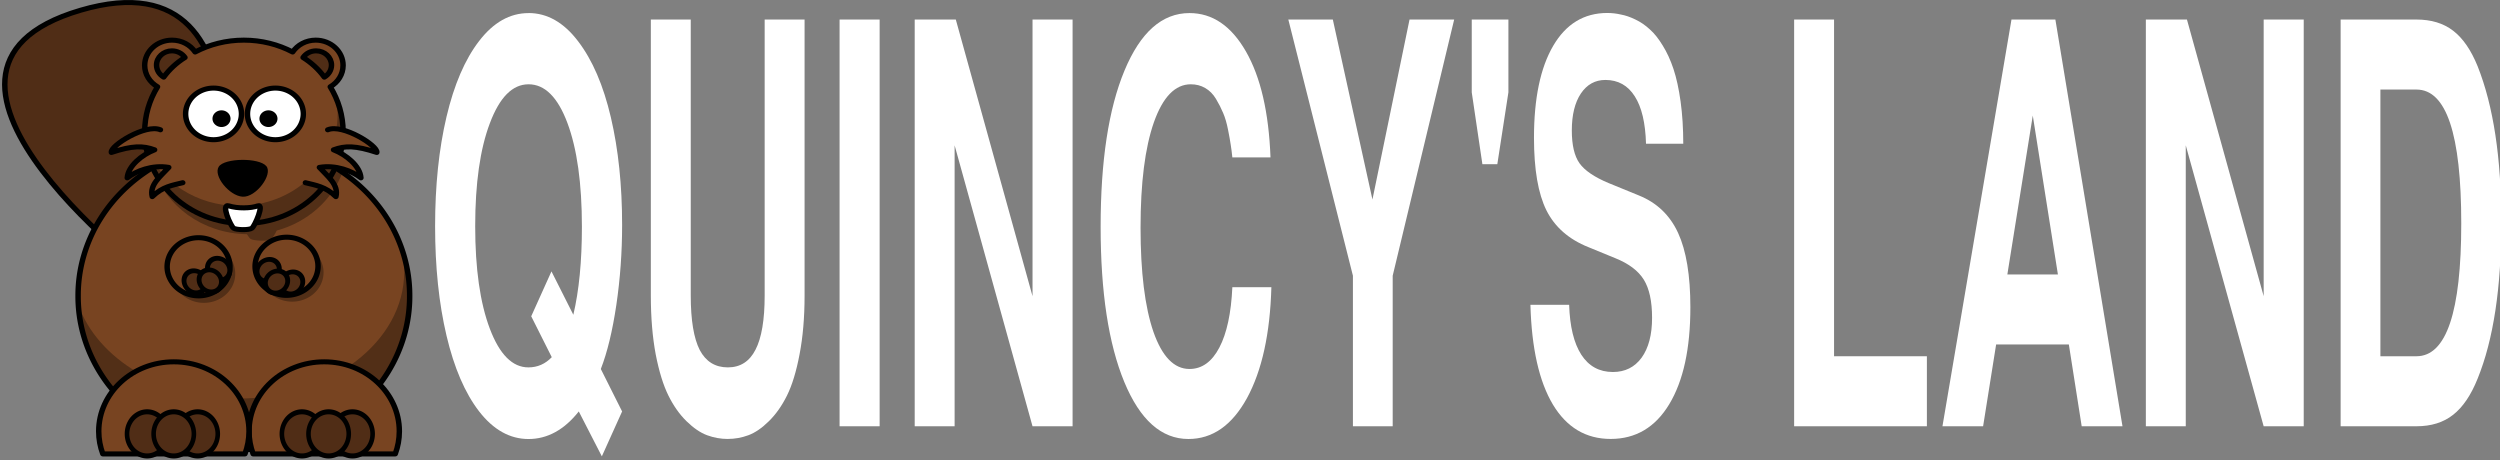 <?xml version="1.0" encoding="UTF-8" standalone="no"?>
<!-- Created with Inkscape (http://www.inkscape.org/) -->

<svg
   xmlns:dc="http://purl.org/dc/elements/1.1/"
   xmlns:cc="http://creativecommons.org/ns#"
   xmlns:rdf="http://www.w3.org/1999/02/22-rdf-syntax-ns#"
   xmlns:svg="http://www.w3.org/2000/svg"
   xmlns="http://www.w3.org/2000/svg"
   xmlns:sodipodi="http://sodipodi.sourceforge.net/DTD/sodipodi-0.dtd"
   xmlns:inkscape="http://www.inkscape.org/namespaces/inkscape"
   width="457.048"
   height="84.102"
   viewBox="0 0 120.927 22.252"
   version="1.1"
   id="svg4373"
   inkscape:version="0.92.3 (2405546, 2018-03-11)"
   sodipodi:docname="logo.svg">
  <rect x="0" y="0" width="120.927" height="22.252" fill="#808080" stroke="none"/>
  <defs
     id="defs4367" />
  <sodipodi:namedview
     id="base"
     pagecolor="#000000"
     bordercolor="#666666"
     borderopacity="1.0"
     inkscape:pageopacity="1"
     inkscape:pageshadow="2"
     inkscape:zoom="4"
     inkscape:cx="145.97051"
     inkscape:cy="70.099597"
     inkscape:document-units="mm"
     inkscape:current-layer="layer1"
     showgrid="true"
     inkscape:window-width="1920"
     inkscape:window-height="1012"
     inkscape:window-x="0"
     inkscape:window-y="32"
     inkscape:window-maximized="1"
     fit-margin-top="0.1"
     fit-margin-left="0.1"
     fit-margin-right="0.1"
     fit-margin-bottom="0.1">
    <inkscape:grid
       type="xygrid"
       id="grid4375"
       originx="-44.718"
       originy="-90.84" />
  </sodipodi:namedview>
  <g
     inkscape:label="Layer 1"
     inkscape:groupmode="layer"
     id="layer1"
     transform="translate(-44.718,-183.908)">
    <g
       transform="matrix(0.066,0,0,0.061,32.394,163.942)"
       id="layer1-9">
      <path
         inkscape:connector-curvature="0"
         d="m 305.139,553.934 c 0,0 -212.636,-169.77 -59.397,-218.496 153.442,-48.79 93.338,210.011 93.338,210.011 z"
         id="path3223"
         style="fill:#502d16;fill-opacity:1;fill-rule:evenodd;stroke:#000000;stroke-width:4;stroke-linecap:butt;stroke-linejoin:round;stroke-miterlimit:4;stroke-dasharray:none;stroke-opacity:1" />
      <path
         inkscape:connector-curvature="0"
         d="m 513.69,561.965 a 121.498,121.498 0 1 1 -242.995,0 121.498,121.498 0 1 1 242.995,0 z"
         transform="translate(-26.731)"
         id="path2385"
         style="fill:#784421;fill-opacity:1;fill-rule:nonzero;stroke:#000000;stroke-width:4;stroke-linecap:round;stroke-linejoin:round;stroke-miterlimit:4;stroke-dasharray:none;stroke-opacity:1" />
      <path
         inkscape:connector-curvature="0"
         d="m 177.219,113.156 c -24.505,0 -47.314,7.255 -66.406,19.75 8.539,30.087 35.95,52.243 68.625,52.812 1.08,1.852 2.109,3.321 2.75,3.781 2.014,1.448 12.86,2.005 14.875,0.344 0.988,-0.814 2.787,-3.717 4.25,-7.031 22.476,-6.638 40.432,-23.883 48.094,-45.906 -20.186,-14.939 -45.165,-23.75 -72.188,-23.75 z"
         transform="translate(188.231,327.314)"
         id="path3302"
         style="fill:#000000;fill-opacity:0.314;fill-rule:nonzero;stroke:none;stroke-width:4;stroke-linecap:round;stroke-linejoin:round;stroke-miterlimit:4;stroke-dasharray:none;stroke-opacity:1" />
      <path
         inkscape:connector-curvature="0"
         d="m 440.036,422.841 a 49.103,49.103 0 1 1 -98.205,0 49.103,49.103 0 1 1 98.205,0 z"
         transform="matrix(0.468,-6.2367319e-8,6.2367319e-8,0.468,153.193,346.493)"
         id="path3242"
         style="fill:#000000;fill-opacity:0.314;fill-rule:nonzero;stroke:none;stroke-width:8.548;stroke-linecap:round;stroke-linejoin:round;stroke-miterlimit:4;stroke-dasharray:none;stroke-opacity:1" />
      <path
         inkscape:connector-curvature="0"
         d="m 365.457,440.469 c -12.925,0 -25.375,2.037 -37.062,5.781 10.514,-2.455 21.602,-3.781 33.062,-3.781 31.438,0 60.108,9.878 81.688,26.094 -21.064,-17.541 -48.154,-28.094 -77.688,-28.094 z m 115.062,82.375 c 1.594,6.488 2.438,13.187 2.438,20.062 1e-5,55.444 -54.433,100.438 -121.5,100.438 -56.084,2e-5 -103.311,-31.459 -117.281,-74.188 3.724,63.725 56.628,114.312 121.281,114.312 67.067,0 121.5,-54.433 121.5,-121.5 0,-13.683 -2.261,-26.849 -6.438,-39.125 z"
         id="path3276"
         style="fill:#000000;fill-opacity:0.314;fill-rule:nonzero;stroke:none;stroke-width:4;stroke-linecap:round;stroke-linejoin:round;stroke-miterlimit:4;stroke-dasharray:none;stroke-opacity:1" />
      <path
         inkscape:connector-curvature="0"
         d="m 97.562,21.875 c -11.055,0 -20.031,8.976 -20.031,20.031 0,7.155 3.758,13.426 9.406,16.969 -5.971,10.554 -9.406,22.735 -9.406,35.719 0,40.134 32.553,72.719 72.688,72.719 40.134,0 72.719,-32.584 72.719,-72.719 0,-12.984 -3.435,-25.165 -9.406,-35.719 5.636,-3.545 9.406,-9.824 9.406,-16.969 0,-11.055 -8.976,-20.031 -20.031,-20.031 -7.145,0 -13.392,3.771 -16.938,9.406 -10.56,-5.979 -22.757,-9.406 -35.75,-9.406 -12.99,0 -25.161,3.43 -35.719,9.406 C 110.955,25.646 104.708,21.875 97.562,21.875 Z"
         transform="translate(215.233,337.263)"
         id="path2479"
         style="fill:#784421;fill-opacity:1;fill-rule:nonzero;stroke:#000000;stroke-width:4;stroke-linecap:round;stroke-linejoin:round;stroke-miterlimit:4;stroke-dasharray:none;stroke-opacity:1" />
      <path
         inkscape:connector-curvature="0"
         d="m 424.332,614.219 c -30.406,0 -55.094,24.688 -55.094,55.094 0,6.287 1.058,12.308 3,17.938 h 104.156 c 1.942,-5.629 3,-11.651 3,-17.938 0,-30.406 -24.657,-55.094 -55.062,-55.094 z"
         id="path3163"
         style="fill:#784421;fill-opacity:1;fill-rule:nonzero;stroke:#000000;stroke-width:4;stroke-linecap:round;stroke-linejoin:round;stroke-miterlimit:4;stroke-dasharray:none;stroke-opacity:1" />
      <path
         inkscape:connector-curvature="0"
         d="m 314.144,614.219 c -30.406,0 -55.062,24.688 -55.062,55.094 0,6.287 1.058,12.308 3,17.938 h 104.156 c 1.942,-5.629 3,-11.651 3,-17.938 0,-30.406 -24.688,-55.094 -55.094,-55.094 z"
         id="path3165"
         style="fill:#784421;fill-opacity:1;fill-rule:nonzero;stroke:#000000;stroke-width:4;stroke-linecap:round;stroke-linejoin:round;stroke-miterlimit:4;stroke-dasharray:none;stroke-opacity:1" />
      <path
         inkscape:connector-curvature="0"
         d="m 371.418,413.398 a 9.443,9.443 0 1 1 -18.886,0 9.443,9.443 0 1 1 18.886,0 z"
         transform="matrix(2.167,0,0,2.167,-441.166,-478.206)"
         id="path3177"
         style="fill:#ffffff;fill-opacity:1;fill-rule:nonzero;stroke:#000000;stroke-width:1.846;stroke-linecap:round;stroke-linejoin:round;stroke-miterlimit:4;stroke-dasharray:none;stroke-opacity:1" />
      <path
         inkscape:connector-curvature="0"
         d="m 371.418,413.398 a 9.443,9.443 0 1 1 -18.886,0 9.443,9.443 0 1 1 18.886,0 z"
         transform="matrix(2.167,0,0,2.167,-395.84,-478.206)"
         id="path3179"
         style="fill:#ffffff;fill-opacity:1;fill-rule:nonzero;stroke:#000000;stroke-width:1.846;stroke-linecap:round;stroke-linejoin:round;stroke-miterlimit:4;stroke-dasharray:none;stroke-opacity:1" />
      <path
         inkscape:connector-curvature="0"
         d="m 377.083,426.933 a 6.61,6.61 0 1 1 -13.22,0 6.61,6.61 0 1 1 13.22,0 z"
         transform="translate(13.006,-5.511)"
         id="path3183"
         style="fill:#000000;fill-opacity:1;fill-rule:nonzero;stroke:none;stroke-width:4;stroke-linecap:round;stroke-linejoin:round;stroke-miterlimit:4;stroke-dasharray:none;stroke-opacity:1" />
      <path
         inkscape:connector-curvature="0"
         d="m 347.038,459.512 c 4.141,-6.99 29.553,-7.326 34.868,-0.477 5.047,6.504 -7.58,25.014 -17.434,24.256 -9.825,-0.756 -21.658,-16.65 -17.434,-23.779 z"
         id="path3192"
         style="fill:#000000;fill-opacity:1;fill-rule:evenodd;stroke:none;stroke-width:1px;stroke-linecap:butt;stroke-linejoin:miter;stroke-opacity:1" />
      <path
         inkscape:connector-curvature="0"
         d="m 354,671.862 a 17.5,17.5 0 1 1 -35,0 17.5,17.5 0 1 1 35,0 z"
         transform="matrix(0.843,0,0,1,10.898,-0.5)"
         id="path3220"
         style="fill:#502d16;fill-opacity:1;fill-rule:nonzero;stroke:#000000;stroke-width:4;stroke-linecap:round;stroke-linejoin:round;stroke-miterlimit:4;stroke-dasharray:none;stroke-opacity:1" />
      <path
         inkscape:connector-curvature="0"
         d="m 354,671.862 a 17.5,17.5 0 1 1 -35,0 17.5,17.5 0 1 1 35,0 z"
         transform="matrix(0.843,0,0,1,47.898,-0.5)"
         id="path3224"
         style="fill:#502d16;fill-opacity:1;fill-rule:nonzero;stroke:#000000;stroke-width:4;stroke-linecap:round;stroke-linejoin:round;stroke-miterlimit:4;stroke-dasharray:none;stroke-opacity:1" />
      <path
         inkscape:connector-curvature="0"
         d="m 354,671.862 a 17.5,17.5 0 1 1 -35,0 17.5,17.5 0 1 1 35,0 z"
         transform="matrix(0.843,0,0,1,30.398,-0.5)"
         id="path3222"
         style="fill:#502d16;fill-opacity:1;fill-rule:nonzero;stroke:#000000;stroke-width:4;stroke-linecap:round;stroke-linejoin:round;stroke-miterlimit:4;stroke-dasharray:none;stroke-opacity:1" />
      <path
         inkscape:connector-curvature="0"
         d="m 354,671.862 a 17.5,17.5 0 1 1 -35,0 17.5,17.5 0 1 1 35,0 z"
         transform="matrix(0.843,0,0,1,124.398,-0.5)"
         id="path3226"
         style="fill:#502d16;fill-opacity:1;fill-rule:nonzero;stroke:#000000;stroke-width:4;stroke-linecap:round;stroke-linejoin:round;stroke-miterlimit:4;stroke-dasharray:none;stroke-opacity:1" />
      <path
         inkscape:connector-curvature="0"
         d="m 354,671.862 a 17.5,17.5 0 1 1 -35,0 17.5,17.5 0 1 1 35,0 z"
         transform="matrix(0.843,0,0,1,161.398,-0.5)"
         id="path3228"
         style="fill:#502d16;fill-opacity:1;fill-rule:nonzero;stroke:#000000;stroke-width:4;stroke-linecap:round;stroke-linejoin:round;stroke-miterlimit:4;stroke-dasharray:none;stroke-opacity:1" />
      <path
         inkscape:connector-curvature="0"
         d="m 354,671.862 a 17.5,17.5 0 1 1 -35,0 17.5,17.5 0 1 1 35,0 z"
         transform="matrix(0.843,0,0,1,143.898,-0.5)"
         id="path3230"
         style="fill:#502d16;fill-opacity:1;fill-rule:nonzero;stroke:#000000;stroke-width:4;stroke-linecap:round;stroke-linejoin:round;stroke-miterlimit:4;stroke-dasharray:none;stroke-opacity:1" />
      <path
         inkscape:connector-curvature="0"
         d="m 440.036,422.841 a 49.103,49.103 0 1 1 -98.205,0 49.103,49.103 0 1 1 98.205,0 z"
         transform="matrix(0.452,0.121,-0.121,0.452,275.318,305.007)"
         id="path3244"
         style="fill:#000000;fill-opacity:0.314;fill-rule:nonzero;stroke:none;stroke-width:8.548;stroke-linecap:round;stroke-linejoin:round;stroke-miterlimit:4;stroke-dasharray:none;stroke-opacity:1" />
      <path
         inkscape:connector-curvature="0"
         d="m 440.036,422.841 a 49.103,49.103 0 1 1 -98.205,0 49.103,49.103 0 1 1 98.205,0 z"
         transform="matrix(0.405,-0.234,0.234,0.405,74.975,459.092)"
         id="path3159"
         style="fill:#784421;fill-opacity:1;fill-rule:nonzero;stroke:#000000;stroke-width:8.548;stroke-linecap:round;stroke-linejoin:round;stroke-miterlimit:4;stroke-dasharray:none;stroke-opacity:1" />
      <path
         inkscape:connector-curvature="0"
         d="m 440.036,422.841 a 49.103,49.103 0 1 1 -98.205,0 49.103,49.103 0 1 1 98.205,0 z"
         transform="matrix(0.331,0.331,-0.331,0.331,407.309,269.102)"
         id="path3161"
         style="fill:#784421;fill-opacity:1;fill-rule:nonzero;stroke:#000000;stroke-width:8.548;stroke-linecap:round;stroke-linejoin:round;stroke-miterlimit:4;stroke-dasharray:none;stroke-opacity:1" />
      <path
         inkscape:connector-curvature="0"
         d="m 354,671.862 a 17.5,17.5 0 1 1 -35,0 17.5,17.5 0 1 1 35,0 z"
         transform="matrix(0.391,-0.226,0.257,0.445,25.537,327.845)"
         id="path3264"
         style="fill:#502d16;fill-opacity:1;fill-rule:nonzero;stroke:#000000;stroke-width:7.618;stroke-linecap:round;stroke-linejoin:round;stroke-miterlimit:4;stroke-dasharray:none;stroke-opacity:1" />
      <path
         inkscape:connector-curvature="0"
         d="m 354,671.862 a 17.5,17.5 0 1 1 -35,0 17.5,17.5 0 1 1 35,0 z"
         transform="matrix(0.391,-0.226,0.257,0.445,42.716,317.926)"
         id="path3266"
         style="fill:#502d16;fill-opacity:1;fill-rule:nonzero;stroke:#000000;stroke-width:7.618;stroke-linecap:round;stroke-linejoin:round;stroke-miterlimit:4;stroke-dasharray:none;stroke-opacity:1" />
      <path
         inkscape:connector-curvature="0"
         d="m 354,671.862 a 17.5,17.5 0 1 1 -35,0 17.5,17.5 0 1 1 35,0 z"
         transform="matrix(0.391,-0.226,0.257,0.445,36.591,327.118)"
         id="path3268"
         style="fill:#502d16;fill-opacity:1;fill-rule:nonzero;stroke:#000000;stroke-width:7.618;stroke-linecap:round;stroke-linejoin:round;stroke-miterlimit:4;stroke-dasharray:none;stroke-opacity:1" />
      <path
         inkscape:connector-curvature="0"
         d="m 354,671.862 a 17.5,17.5 0 1 1 -35,0 17.5,17.5 0 1 1 35,0 z"
         transform="matrix(-0.391,-0.226,-0.257,0.445,704.691,328.746)"
         id="path3270"
         style="fill:#502d16;fill-opacity:1;fill-rule:nonzero;stroke:#000000;stroke-width:7.618;stroke-linecap:round;stroke-linejoin:round;stroke-miterlimit:4;stroke-dasharray:none;stroke-opacity:1" />
      <path
         inkscape:connector-curvature="0"
         d="m 354,671.862 a 17.5,17.5 0 1 1 -35,0 17.5,17.5 0 1 1 35,0 z"
         transform="matrix(-0.391,-0.226,-0.257,0.445,687.511,318.827)"
         id="path3272"
         style="fill:#502d16;fill-opacity:1;fill-rule:nonzero;stroke:#000000;stroke-width:7.618;stroke-linecap:round;stroke-linejoin:round;stroke-miterlimit:4;stroke-dasharray:none;stroke-opacity:1" />
      <path
         inkscape:connector-curvature="0"
         d="m 354,671.862 a 17.5,17.5 0 1 1 -35,0 17.5,17.5 0 1 1 35,0 z"
         transform="matrix(-0.391,-0.226,-0.257,0.445,693.637,328.018)"
         id="path3274"
         style="fill:#502d16;fill-opacity:1;fill-rule:nonzero;stroke:#000000;stroke-width:7.618;stroke-linecap:round;stroke-linejoin:round;stroke-miterlimit:4;stroke-dasharray:none;stroke-opacity:1" />
      <path
         inkscape:connector-curvature="0"
         d="m 418.38,367.636 c -4.018,0 -7.526,2.116 -9.527,5.279 6.143,4.138 11.433,9.422 15.568,15.568 3.153,-2.004 5.255,-5.542 5.255,-9.552 0,-6.233 -5.062,-11.296 -11.295,-11.296 z"
         id="path2483"
         style="fill:#502d16;fill-opacity:1;fill-rule:nonzero;stroke:#000000;stroke-width:4;stroke-linecap:round;stroke-linejoin:round;stroke-miterlimit:4;stroke-dasharray:none;stroke-opacity:1" />
      <path
         inkscape:connector-curvature="0"
         d="m 377.083,426.933 a 6.61,6.61 0 1 1 -13.22,0 6.61,6.61 0 1 1 13.22,0 z"
         transform="translate(-21.409,-5.511)"
         id="path2515"
         style="fill:#000000;fill-opacity:1;fill-rule:nonzero;stroke:none;stroke-width:4;stroke-linecap:round;stroke-linejoin:round;stroke-miterlimit:4;stroke-dasharray:none;stroke-opacity:1" />
      <path
         inkscape:connector-curvature="0"
         d="m 312.745,367.636 c 4.018,0 7.526,2.116 9.527,5.279 -6.143,4.138 -11.433,9.422 -15.568,15.568 -3.153,-2.004 -5.255,-5.542 -5.255,-9.552 0,-6.233 5.062,-11.296 11.295,-11.296 z"
         id="path2523"
         style="fill:#502d16;fill-opacity:1;fill-rule:nonzero;stroke:#000000;stroke-width:4;stroke-linecap:round;stroke-linejoin:round;stroke-miterlimit:4;stroke-dasharray:none;stroke-opacity:1" />
      <path
         inkscape:connector-curvature="0"
         d="m 217.812,67.812 c 0.742,4.151 1.125,8.417 1.125,12.781 1e-5,40.134 -32.584,72.719 -72.719,72.719 -30.638,0 -56.839,-19.003 -67.531,-45.844 6.082,34 35.792,59.844 71.531,59.844 40.134,0 72.719,-32.584 72.719,-72.719 0,-9.462 -1.824,-18.491 -5.125,-26.781 z"
         transform="translate(215.233,337.263)"
         id="path2525"
         style="fill:#000000;fill-opacity:0.314;fill-rule:nonzero;stroke:none;stroke-width:4;stroke-linecap:round;stroke-linejoin:round;stroke-miterlimit:4;stroke-dasharray:none;stroke-opacity:1" />
      <path
         inkscape:connector-curvature="0"
         d="m 426.92,430.236 c 10.865,-4.995 37.021,12.72 35.947,17.963 -15.52,-5.503 -23.204,-5.509 -31.69,-2.077 9.296,3.86 19.463,12.901 20.053,22.222 -6.453,-5.43 -18.31,-10.543 -30.418,-8.289 6.076,7.179 14.309,13.78 12.086,23.182 -7.519,-7.968 -14.924,-9.058 -22.343,-11.04"
         id="path2413"
         style="fill:#784421;fill-opacity:1;fill-rule:evenodd;stroke:#000000;stroke-width:4;stroke-linecap:round;stroke-linejoin:round;stroke-miterlimit:4;stroke-dasharray:none;stroke-opacity:1" />
      <path
         inkscape:connector-curvature="0"
         d="m 304.298,430.236 c -10.865,-4.995 -37.021,12.72 -35.947,17.963 15.52,-5.503 23.204,-5.509 31.69,-2.077 -9.296,3.86 -19.463,12.901 -20.053,22.222 6.453,-5.43 18.31,-10.543 30.418,-8.289 -6.076,7.179 -14.309,13.78 -12.086,23.182 7.519,-7.968 14.924,-9.058 22.343,-11.04"
         id="path3197"
         style="fill:#784421;fill-opacity:1;fill-rule:evenodd;stroke:#000000;stroke-width:4;stroke-linecap:round;stroke-linejoin:round;stroke-miterlimit:4;stroke-dasharray:none;stroke-opacity:1" />
      <path
         inkscape:connector-curvature="0"
         d="m 354.394,490.565 c 6.529,2.227 16.226,1.99 21.213,10e-6 5.118,-2.042 -2.044,15.865 -4.243,17.678 -2.015,1.661 -11.421,1.448 -13.435,0 -2.168,-1.559 -9.643,-19.761 -3.536,-17.678 z"
         id="path3225"
         style="fill:#ffffff;fill-opacity:1;fill-rule:evenodd;stroke:#000000;stroke-width:4;stroke-linecap:butt;stroke-linejoin:round;stroke-miterlimit:4;stroke-dasharray:none;stroke-opacity:1" />
    </g>
    <g
       transform="matrix(0.037,0,0,0.115,45.957,187.996)"
       style="font-style:normal;font-weight:normal;font-size:40px;line-height:1.25;font-family:sans-serif;letter-spacing:0px;word-spacing:0px;fill:#000000;fill-opacity:1;stroke:none"
       id="flowRoot4592" />
    <g
       transform="scale(0.57,1.756)"
       style="font-style:normal;font-weight:normal;font-size:2.625px;line-height:1.25;font-family:sans-serif;letter-spacing:0px;word-spacing:0px;fill:#000000;fill-opacity:1;stroke:none;stroke-width:0.066"
       id="text4602" />
    <g
       transform="scale(0.57,1.756)"
       style="font-style:normal;font-weight:normal;font-size:2.625px;line-height:1.25;font-family:sans-serif;letter-spacing:0px;word-spacing:0px;fill:#000000;fill-opacity:1;stroke:none;stroke-width:0.066"
       id="text4606" />
    <g
       transform="scale(0.57,1.756)"
       style="font-style:normal;font-weight:normal;font-size:2.625px;line-height:1.25;font-family:sans-serif;letter-spacing:0px;word-spacing:0px;fill:#000000;fill-opacity:1;stroke:none;stroke-width:0.066"
       id="text4610" />
    <g
       aria-label="QUINCY'S LAND"
       transform="scale(0.691,1.448)"
       style="font-style:normal;font-variant:normal;font-weight:normal;font-stretch:normal;font-size:26.568px;line-height:1.25;font-family:Rasheeq;-inkscape-font-specification:Rasheeq;letter-spacing:0px;word-spacing:0px;fill:#d40000;fill-opacity:1;stroke:none;stroke-width:0.138"
       id="text4614">
      <path
         d="m 101.714,127.444 q 1.966,0 3.467,0.942 1.511,0.942 2.297,2.546 0.786,1.604 0.786,3.591 0,1.366 -0.404,2.67 -0.404,1.304 -1.087,2.142 l 1.49,1.418 -1.418,1.5 -1.614,-1.5 q -1.531,0.921 -3.518,0.921 -1.956,0 -3.456,-0.921 -1.49,-0.921 -2.287,-2.535 -0.797,-1.614 -0.797,-3.653 0,-2.039 0.797,-3.653 0.797,-1.614 2.287,-2.535 1.5,-0.931 3.456,-0.931 z m 1.604,8.63 1.531,1.449 q 0.6,-1.211 0.6,-2.939 0,-2.173 -1.014,-3.467 -1.014,-1.293 -2.721,-1.293 -1.687,0 -2.711,1.304 -1.024,1.293 -1.024,3.435 0,2.132 1.024,3.425 1.024,1.293 2.701,1.293 0.952,0 1.635,-0.341 l -1.438,-1.366 z"
         style="font-style:normal;font-variant:normal;font-weight:normal;font-stretch:normal;font-size:18.626px;font-family:Rasheeq;-inkscape-font-specification:Rasheeq;fill:#ffffff;stroke-width:0.138"
         id="path262"
         inkscape:connector-curvature="0" />
      <path
         d="m 115.665,141.672 q -0.745,0 -1.449,-0.124 -0.704,-0.124 -1.438,-0.466 -0.735,-0.341 -1.273,-0.859 -0.538,-0.517 -0.89,-1.376 -0.341,-0.869 -0.341,-1.966 v -9.22 h 2.794 v 9.22 q 0,1.231 0.631,1.821 0.642,0.579 1.966,0.579 1.304,0 1.935,-0.59 0.642,-0.59 0.642,-1.811 v -9.22 h 2.794 v 9.22 q 0,1.097 -0.352,1.966 -0.341,0.859 -0.88,1.376 -0.538,0.517 -1.273,0.859 -0.724,0.341 -1.428,0.466 -0.704,0.124 -1.438,0.124 z"
         style="font-style:normal;font-variant:normal;font-weight:normal;font-stretch:normal;font-size:18.626px;font-family:Rasheeq;-inkscape-font-specification:Rasheeq;fill:#ffffff;stroke-width:0.138"
         id="path264"
         inkscape:connector-curvature="0" />
      <path
         d="m 126.29,127.661 v 13.587 h -2.804 v -13.587 z"
         style="font-style:normal;font-variant:normal;font-weight:normal;font-stretch:normal;font-size:18.626px;font-family:Rasheeq;-inkscape-font-specification:Rasheeq;fill:#ffffff;stroke-width:0.138"
         id="path266"
         inkscape:connector-curvature="0" />
      <path
         d="m 136.992,141.248 -5.453,-9.385 v 9.385 h -2.794 v -13.587 h 2.877 l 5.371,9.241 v -9.241 h 2.804 v 13.587 z"
         style="font-style:normal;font-variant:normal;font-weight:normal;font-stretch:normal;font-size:18.626px;font-family:Rasheeq;-inkscape-font-specification:Rasheeq;fill:#ffffff;stroke-width:0.138"
         id="path268"
         inkscape:connector-curvature="0" />
      <path
         d="m 150.98,132.266 q -0.052,-0.248 -0.114,-0.424 -0.052,-0.176 -0.186,-0.497 -0.135,-0.331 -0.341,-0.559 -0.207,-0.238 -0.507,-0.476 -0.3,-0.238 -0.755,-0.362 -0.445,-0.124 -1.004,-0.124 -1.645,0 -2.587,1.273 -0.931,1.273 -0.931,3.518 0,2.225 0.9,3.477 0.911,1.242 2.525,1.242 1.304,0 2.09,-0.714 0.786,-0.714 0.911,-2.018 h 2.732 q -0.135,2.328 -1.707,3.705 -1.573,1.366 -4.098,1.366 -2.835,0 -4.491,-1.904 -1.656,-1.914 -1.656,-5.184 0,-3.301 1.666,-5.215 1.676,-1.925 4.553,-1.925 2.411,0 3.953,1.283 1.542,1.283 1.718,3.539 z"
         style="font-style:normal;font-variant:normal;font-weight:normal;font-stretch:normal;font-size:18.626px;font-family:Rasheeq;-inkscape-font-specification:Rasheeq;fill:#ffffff;stroke-width:0.138"
         id="path270"
         inkscape:connector-curvature="0" />
      <path
         d="m 162.205,136.219 v 5.029 h -2.784 v -5.029 l -4.522,-8.558 h 3.115 l 2.773,6.012 2.597,-6.012 h 3.125 z"
         style="font-style:normal;font-variant:normal;font-weight:normal;font-stretch:normal;font-size:18.626px;font-family:Rasheeq;-inkscape-font-specification:Rasheeq;fill:#ffffff;stroke-width:0.138"
         id="path272"
         inkscape:connector-curvature="0" />
      <path
         d="m 170.305,127.661 v 2.432 l -0.776,2.401 h -1.045 l -0.745,-2.401 v -2.432 z"
         style="font-style:normal;font-variant:normal;font-weight:normal;font-stretch:normal;font-size:18.626px;font-family:Rasheeq;-inkscape-font-specification:Rasheeq;fill:#ffffff;stroke-width:0.138"
         id="path274"
         inkscape:connector-curvature="0" />
      <path
         d="m 182.546,131.81 h -2.608 q -0.062,-1.045 -0.786,-1.583 -0.724,-0.548 -2.059,-0.548 -1.076,0 -1.718,0.455 -0.631,0.455 -0.631,1.231 0,0.735 0.538,1.097 0.538,0.362 2.039,0.662 l 2.121,0.414 q 1.883,0.362 2.742,1.252 0.859,0.89 0.859,2.483 0,2.07 -1.48,3.239 -1.469,1.159 -4.098,1.159 -2.597,0 -4.046,-1.149 -1.449,-1.159 -1.573,-3.332 h 2.711 q 0.072,1.087 0.849,1.666 0.786,0.579 2.214,0.579 1.273,0 2.007,-0.476 0.735,-0.486 0.735,-1.335 0,-0.828 -0.579,-1.273 -0.579,-0.445 -1.976,-0.714 l -1.904,-0.373 q -2.059,-0.393 -2.939,-1.231 -0.869,-0.838 -0.869,-2.421 0,-1.976 1.345,-3.073 1.345,-1.097 3.787,-1.097 0.486,0 0.952,0.052 0.476,0.041 1.014,0.166 0.548,0.124 1.014,0.331 0.466,0.197 0.9,0.538 0.445,0.341 0.755,0.786 0.31,0.445 0.497,1.087 0.186,0.642 0.186,1.407 z"
         style="font-style:normal;font-variant:normal;font-weight:normal;font-stretch:normal;font-size:18.626px;font-family:Rasheeq;-inkscape-font-specification:Rasheeq;fill:#ffffff;stroke-width:0.138"
         id="path276"
         inkscape:connector-curvature="0" />
      <path
         d="m 193.101,127.661 v 11.248 h 6.498 v 2.339 h -9.292 v -13.587 z"
         style="font-style:normal;font-variant:normal;font-weight:normal;font-stretch:normal;font-size:18.626px;font-family:Rasheeq;-inkscape-font-specification:Rasheeq;fill:#ffffff;stroke-width:0.138"
         id="path278"
         inkscape:connector-curvature="0" />
      <path
         d="m 209.537,138.516 h -5.091 l -0.911,2.732 h -2.846 l 4.832,-13.587 h 3.073 l 4.698,13.587 h -2.856 z m -0.766,-2.339 -1.759,-5.308 -1.78,5.308 z"
         style="font-style:normal;font-variant:normal;font-weight:normal;font-stretch:normal;font-size:18.626px;font-family:Rasheeq;-inkscape-font-specification:Rasheeq;fill:#ffffff;stroke-width:0.138"
         id="path280"
         inkscape:connector-curvature="0" />
      <path
         d="m 223.174,141.248 -5.453,-9.385 v 9.385 h -2.794 v -13.587 h 2.877 l 5.371,9.241 v -9.241 h 2.804 v 13.587 z"
         style="font-style:normal;font-variant:normal;font-weight:normal;font-stretch:normal;font-size:18.626px;font-family:Rasheeq;-inkscape-font-specification:Rasheeq;fill:#ffffff;stroke-width:0.138"
         id="path282"
         inkscape:connector-curvature="0" />
      <path
         d="m 228.562,141.248 v -13.587 h 5.308 q 1.552,0 2.566,0.373 1.024,0.373 1.718,1.19 1.656,1.987 1.656,5.215 0,3.27 -1.656,5.215 -0.693,0.828 -1.718,1.211 -1.014,0.383 -2.566,0.383 z m 2.784,-2.339 h 2.525 q 3.135,0 3.135,-4.439 0,-4.47 -3.135,-4.47 h -2.525 z"
         style="font-style:normal;font-variant:normal;font-weight:normal;font-stretch:normal;font-size:18.626px;font-family:Rasheeq;-inkscape-font-specification:Rasheeq;fill:#ffffff;stroke-width:0.138"
         id="path284"
         inkscape:connector-curvature="0" />
    </g>
  </g>
</svg>
